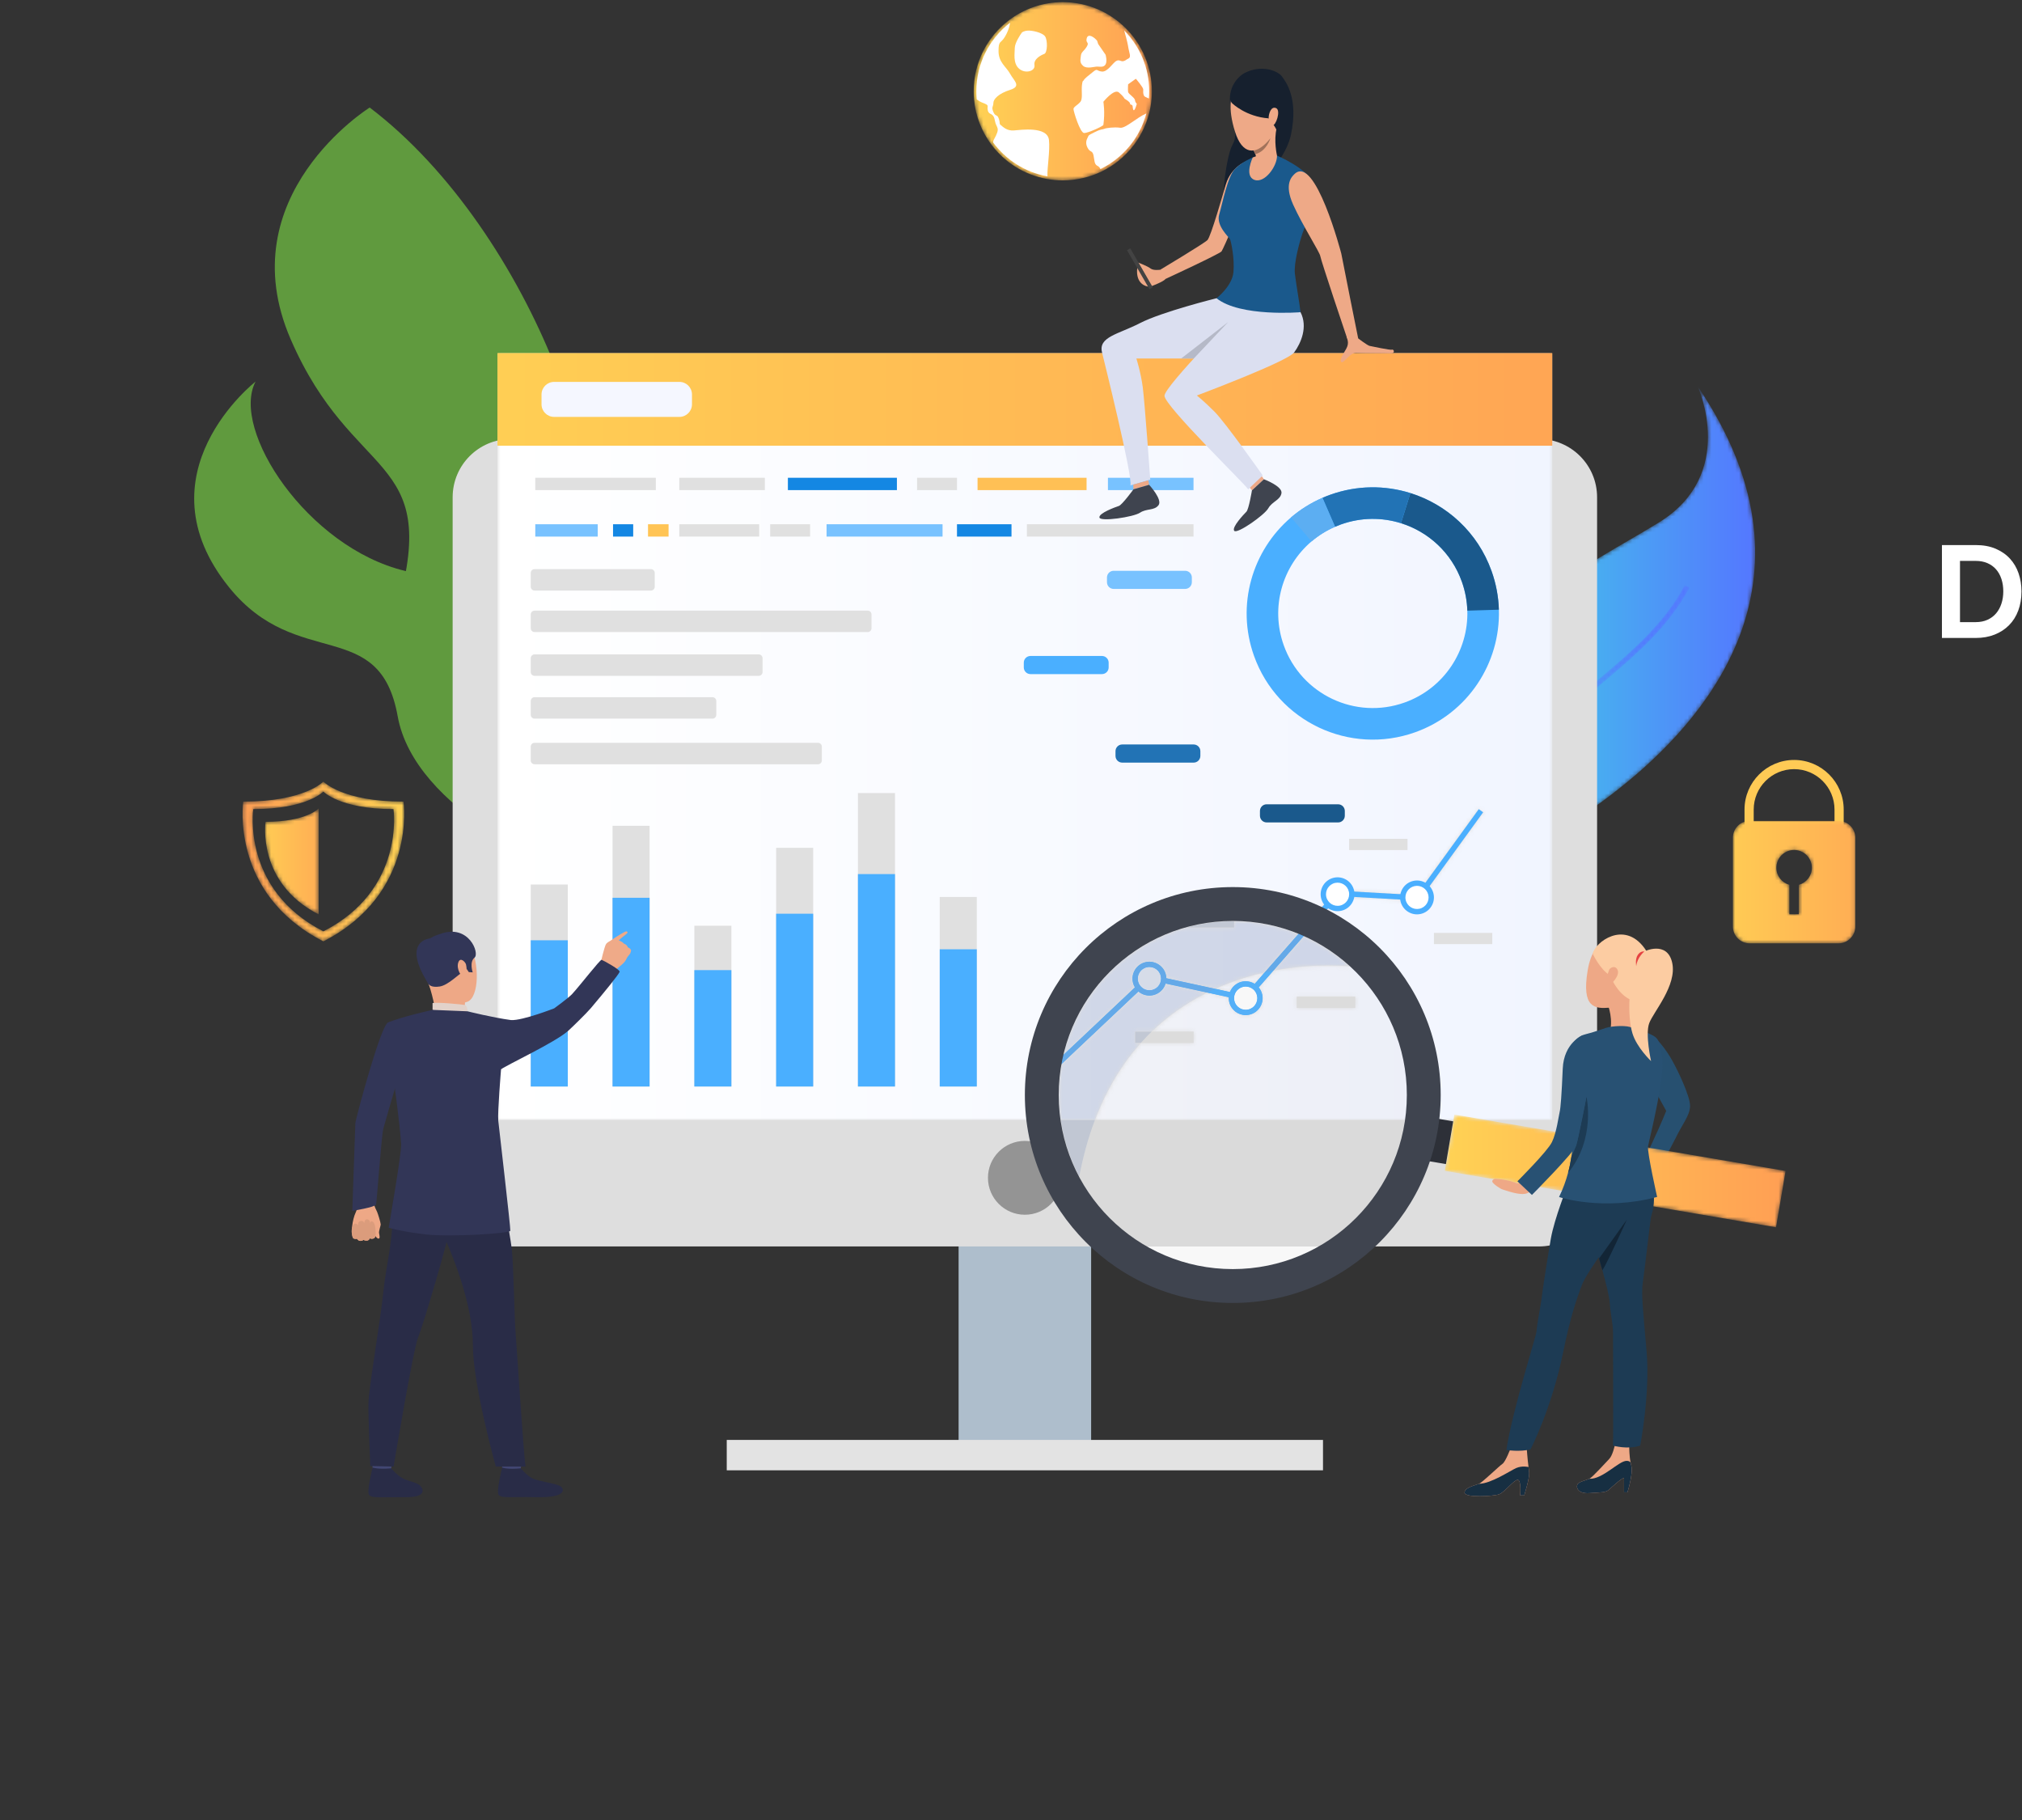 <svg width="511" height="460" viewBox="0 0 511 460" fill="none" xmlns="http://www.w3.org/2000/svg">
<rect x="0" y="0" width="511" height="460" fill="#333333" stroke="none"/>
<path fill-rule="evenodd" clip-rule="evenodd" d="M506.272 149.436C506.272 148.312 506.118 147.276 505.809 146.329C505.5 145.381 505.049 144.565 504.454 143.882C503.859 143.199 503.125 142.67 502.255 142.295C501.384 141.92 500.398 141.733 499.296 141.733H495.329V157.206H499.296C500.42 157.206 501.417 157.007 502.288 156.611C503.159 156.214 503.886 155.668 504.47 154.974C505.054 154.28 505.5 153.459 505.809 152.511C506.118 151.563 506.272 150.539 506.272 149.436ZM490.766 161.207V137.733H499.296C501.213 137.733 502.894 138.042 504.338 138.659C505.782 139.276 506.988 140.113 507.958 141.171C508.928 142.229 509.655 143.469 510.14 144.89C510.625 146.312 510.868 147.828 510.868 149.436C510.868 151.221 510.597 152.836 510.057 154.28C509.517 155.723 508.741 156.958 507.727 157.983C506.712 159.007 505.495 159.801 504.074 160.363C502.652 160.925 501.059 161.207 499.296 161.207H490.766Z" fill="white"/>
<mask id="mask0" mask-type="alpha" maskUnits="userSpaceOnUse" x="373" y="97" width="71" height="116">
<path fill-rule="evenodd" clip-rule="evenodd" d="M411.51 197.377C399.124 207.602 386.742 214.792 379.518 211.618C379.091 211.43 378.687 211.209 378.305 210.955C374.097 208.149 372.103 200.957 373.668 187.5C377.834 151.685 399.514 144.261 419.339 131.959C438.919 119.823 429.307 98.213 429.057 97.665C461.385 145.37 432.504 180.036 411.51 197.377Z" fill="white"/>
</mask>
<g mask="url(#mask0)">
<path fill-rule="evenodd" clip-rule="evenodd" d="M411.51 197.377C399.124 207.602 386.742 214.792 379.518 211.618C379.091 211.43 378.687 211.209 378.305 210.955C374.097 208.149 372.103 200.957 373.668 187.5C377.834 151.685 399.514 144.261 419.339 131.959C438.919 119.823 429.307 98.213 429.057 97.665C461.385 145.37 432.504 180.036 411.51 197.377Z" fill="url(#paint0_linear)"/>
</g>
<mask id="mask1" mask-type="alpha" maskUnits="userSpaceOnUse" x="378" y="147" width="49" height="65">
<path fill-rule="evenodd" clip-rule="evenodd" d="M379.518 211.618C379.091 211.43 378.687 211.209 378.305 210.955C380.349 203.891 385.018 190.165 392.281 182.344C395.71 178.655 399.761 175.243 404.044 171.625C412.151 164.797 420.529 157.726 425.778 147.886L426.959 148.512C421.584 158.58 413.106 165.728 404.902 172.644C400.646 176.231 396.628 179.617 393.26 183.25C386.174 190.877 381.507 204.733 379.518 211.618Z" fill="white"/>
</mask>
<g mask="url(#mask1)">
<path fill-rule="evenodd" clip-rule="evenodd" d="M379.518 211.618C379.091 211.43 378.687 211.209 378.305 210.955C380.349 203.891 385.018 190.165 392.281 182.344C395.71 178.655 399.761 175.243 404.044 171.625C412.151 164.797 420.529 157.726 425.778 147.886L426.959 148.512C421.584 158.58 413.106 165.728 404.902 172.644C400.646 176.231 396.628 179.617 393.26 183.25C386.174 190.877 381.507 204.733 379.518 211.618Z" fill="url(#paint1_linear)"/>
</g>
<path fill-rule="evenodd" clip-rule="evenodd" d="M145.192 147.321C132.191 164.23 145.011 215.928 146.98 223.487C147.144 224.091 147.23 224.416 147.23 224.416C147.23 224.416 146.236 223.841 144.523 222.765C133.276 215.639 91.22 186.414 100.574 152.942C111.357 114.393 89.158 121.971 73.448 85.7C57.729 49.429 93.429 27.174 93.429 27.174C134.932 58.687 159.232 129.063 145.192 147.321Z" fill="#609A3E"/>
<path fill-rule="evenodd" clip-rule="evenodd" d="M148.163 189.64C143.482 208.051 153.409 219.195 156.631 222.23C157.221 222.791 157.592 223.073 157.592 223.073C156.787 223.107 155.812 223.045 154.691 222.887C140.736 220.933 104.732 204.516 100.502 180.991C95.937 155.59 75.153 169.667 57.975 148.511C34.635 119.77 64.587 96.423 64.587 96.423C58.181 108.561 77.701 138.325 102.34 144.259C126.986 150.199 153.705 167.817 148.163 189.64Z" fill="#609A3E"/>
<path fill-rule="evenodd" clip-rule="evenodd" d="M242.258 367.696H275.752V265.963H242.258V367.696Z" fill="#AEBECC"/>
<path fill-rule="evenodd" clip-rule="evenodd" d="M129.104 314.969H388.905C397.03 314.969 403.616 308.382 403.616 300.258V125.648C403.616 117.524 397.03 110.938 388.905 110.938H129.104C120.98 110.938 114.394 117.524 114.394 125.648V300.258C114.394 308.382 120.98 314.969 129.104 314.969Z" fill="#DEDEDE"/>
<mask id="mask2" mask-type="alpha" maskUnits="userSpaceOnUse" x="125" y="89" width="268" height="194">
<path fill-rule="evenodd" clip-rule="evenodd" d="M392.289 282.996H357.614C357.892 280.938 358.037 278.835 358.037 276.701C358.037 258.05 347.055 241.966 331.204 234.561L338.331 226.434L358.63 227.58L374.811 205.26L373.717 204.467L357.969 226.189L337.749 225.048L329.914 233.983C324.281 231.558 318.073 230.215 311.551 230.215C307.737 230.215 304.029 230.675 300.482 231.541H297.133V232.495C278.517 238.562 265.065 256.06 265.065 276.701C265.065 278.835 265.21 280.938 265.488 282.996H125.721V89.222H392.289V282.996Z" fill="white"/>
</mask>
<g mask="url(#mask2)">
<path fill-rule="evenodd" clip-rule="evenodd" d="M392.289 282.996H357.614C357.892 280.938 358.037 278.835 358.037 276.701C358.037 258.05 347.055 241.966 331.204 234.561L338.331 226.434L358.63 227.58L374.811 205.26L373.717 204.467L357.969 226.189L337.749 225.048L329.914 233.983C324.281 231.558 318.073 230.215 311.551 230.215C307.737 230.215 304.029 230.675 300.482 231.541H297.133V232.495C278.517 238.562 265.065 256.06 265.065 276.701C265.065 278.835 265.21 280.938 265.488 282.996H125.721V89.222H392.289V282.996Z" fill="url(#paint2_linear)"/>
</g>
<path fill-rule="evenodd" clip-rule="evenodd" d="M125.721 112.626H392.289V89.222H125.721V112.626Z" fill="url(#paint3_linear)"/>
<path fill-rule="evenodd" clip-rule="evenodd" d="M249.676 297.625C249.676 302.778 253.853 306.956 259.005 306.956C264.157 306.956 268.334 302.778 268.334 297.625C268.334 292.473 264.157 288.296 259.005 288.296C253.853 288.296 249.676 292.473 249.676 297.625Z" fill="#949494"/>
<path fill-rule="evenodd" clip-rule="evenodd" d="M183.663 371.536H334.347V363.856H183.663V371.536Z" fill="#E3E3E3"/>
<path fill-rule="evenodd" clip-rule="evenodd" d="M171.696 105.346H140.034C138.278 105.346 136.855 103.922 136.855 102.167V99.681C136.855 97.925 138.278 96.502 140.034 96.502H171.696C173.452 96.502 174.875 97.925 174.875 99.681V102.167C174.875 103.922 173.452 105.346 171.696 105.346Z" fill="#F5F7FF"/>
<mask id="mask3" mask-type="alpha" maskUnits="userSpaceOnUse" x="61" y="197" width="42" height="41">
<path fill-rule="evenodd" clip-rule="evenodd" d="M81.724 235.345C60.996 224.761 64.009 204.454 64.009 204.454C77.624 204.454 81.724 200.016 81.724 200.016C81.724 200.016 85.824 204.454 99.439 204.454C99.439 204.454 102.453 224.761 81.724 235.345ZM101.974 202.561C86.411 202.561 81.724 197.488 81.724 197.488C81.724 197.488 77.038 202.561 61.474 202.561C61.474 202.561 58.029 225.775 81.724 237.873C105.419 225.775 101.974 202.561 101.974 202.561Z" fill="white"/>
</mask>
<g mask="url(#mask3)">
<path fill-rule="evenodd" clip-rule="evenodd" d="M81.724 235.345C60.996 224.761 64.009 204.454 64.009 204.454C77.624 204.454 81.724 200.016 81.724 200.016C81.724 200.016 85.824 204.454 99.439 204.454C99.439 204.454 102.453 224.761 81.724 235.345ZM101.974 202.561C86.411 202.561 81.724 197.488 81.724 197.488C81.724 197.488 77.038 202.561 61.474 202.561C61.474 202.561 58.029 225.775 81.724 237.873C105.419 225.775 101.974 202.561 101.974 202.561Z" fill="url(#paint4_linear)"/>
</g>
<mask id="mask4" mask-type="alpha" maskUnits="userSpaceOnUse" x="66" y="204" width="15" height="28">
<path fill-rule="evenodd" clip-rule="evenodd" d="M80.519 204.307V231.053C64.826 223.041 67.108 207.667 67.108 207.667C77.415 207.667 80.519 204.307 80.519 204.307Z" fill="white"/>
</mask>
<g mask="url(#mask4)">
<path fill-rule="evenodd" clip-rule="evenodd" d="M80.519 204.307V231.053C64.826 223.041 67.108 207.667 67.108 207.667C77.415 207.667 80.519 204.307 80.519 204.307Z" fill="url(#paint5_linear)"/>
</g>
<path fill-rule="evenodd" clip-rule="evenodd" d="M443.196 207.575H463.618V204.565C463.618 198.934 459.037 194.354 453.407 194.354C447.776 194.354 443.196 198.934 443.196 204.565V207.575ZM465.938 209.895H440.875V204.565C440.875 197.655 446.497 192.033 453.407 192.033C460.317 192.033 465.938 197.655 465.938 204.565V209.895Z" fill="#FFCA55"/>
<mask id="mask5" mask-type="alpha" maskUnits="userSpaceOnUse" x="437" y="207" width="32" height="32">
<path fill-rule="evenodd" clip-rule="evenodd" d="M454.606 223.589V231.028H452.208V223.589C450.313 223.064 448.919 221.332 448.919 219.27C448.919 216.792 450.928 214.783 453.407 214.783C455.884 214.783 457.893 216.792 457.893 219.27C457.893 221.332 456.5 223.064 454.606 223.589ZM464.616 207.434H442.197C439.843 207.434 437.935 209.342 437.935 211.696V234.116C437.935 236.469 439.843 238.377 442.197 238.377H464.616C466.969 238.377 468.877 236.469 468.877 234.116V211.696C468.877 209.342 466.969 207.434 464.616 207.434Z" fill="white"/>
</mask>
<g mask="url(#mask5)">
<path fill-rule="evenodd" clip-rule="evenodd" d="M454.606 223.589V231.028H452.208V223.589C450.313 223.064 448.919 221.332 448.919 219.27C448.919 216.792 450.928 214.783 453.407 214.783C455.884 214.783 457.893 216.792 457.893 219.27C457.893 221.332 456.5 223.064 454.606 223.589ZM464.616 207.434H442.197C439.843 207.434 437.935 209.342 437.935 211.696V234.116C437.935 236.469 439.843 238.377 442.197 238.377H464.616C466.969 238.377 468.877 236.469 468.877 234.116V211.696C468.877 209.342 466.969 207.434 464.616 207.434Z" fill="url(#paint6_linear)"/>
</g>
<mask id="mask6" mask-type="alpha" maskUnits="userSpaceOnUse" x="246" y="0" width="46" height="46">
<path fill-rule="evenodd" clip-rule="evenodd" d="M291.103 23.061C291.103 23.698 291.076 24.327 291.024 24.951C290.915 26.284 290.687 27.585 290.353 28.842C288.664 35.23 284.235 40.503 278.403 43.334C275.435 44.774 272.103 45.582 268.583 45.582C267.219 45.582 265.884 45.46 264.589 45.227C258.813 44.195 253.801 40.96 250.454 36.423C248.088 33.222 246.553 29.371 246.163 25.187C246.095 24.487 246.063 23.779 246.063 23.061C246.063 15.784 249.514 9.315 254.867 5.201C258.665 2.276 263.421 0.542 268.583 0.542C274.838 0.542 280.498 3.092 284.58 7.211V7.212C288.613 11.281 291.103 16.88 291.103 23.061Z" fill="white"/>
</mask>
<g mask="url(#mask6)">
<path fill-rule="evenodd" clip-rule="evenodd" d="M291.103 23.061C291.103 23.698 291.076 24.327 291.024 24.951C290.915 26.284 290.687 27.585 290.353 28.842C288.664 35.23 284.235 40.503 278.403 43.334C275.435 44.774 272.103 45.582 268.583 45.582C267.219 45.582 265.884 45.46 264.589 45.227C258.813 44.195 253.801 40.96 250.454 36.423C248.088 33.222 246.553 29.371 246.163 25.187C246.095 24.487 246.063 23.779 246.063 23.061C246.063 15.784 249.514 9.315 254.867 5.201C258.665 2.276 263.421 0.542 268.583 0.542C274.838 0.542 280.498 3.092 284.58 7.211V7.212C288.613 11.281 291.103 16.88 291.103 23.061Z" fill="url(#paint7_linear)"/>
</g>
<path fill-rule="evenodd" clip-rule="evenodd" d="M264.709 44.561C259.106 43.559 254.246 40.422 251 36.021C250.977 35.779 251.02 35.551 251.137 35.342C253.003 32.031 251.791 32.59 251.417 30.444C251.044 28.298 249.971 29.232 249.645 27.925C249.318 26.62 250.344 26.722 248.105 25.876C247.768 25.749 247.329 25.487 246.836 25.123C246.771 24.444 246.74 23.757 246.74 23.061C246.74 16.003 250.087 9.728 255.279 5.737C255.279 5.737 255.149 7.238 254.029 9.185C252.91 11.133 252.35 10.04 252.35 12.918C252.35 15.797 254.291 16.844 255.279 18.653C256.268 20.462 258.208 21.782 255.279 22.708C252.35 23.634 251.044 25.054 251.044 26.022C251.044 26.993 250.484 26.993 251.044 28.298C251.604 29.605 251.977 28.733 252.412 29.978C252.848 31.222 252.412 31.222 252.971 31.657C253.531 32.092 254.464 33.088 256.207 32.963C257.947 32.838 264.726 31.818 265.099 35.408C265.383 38.133 264.625 42.34 264.709 44.561Z" fill="white"/>
<path fill-rule="evenodd" clip-rule="evenodd" d="M258.258 8.215C257.885 8.707 256.455 10.839 256.455 12.137C256.455 13.434 255.958 15.94 257.512 17.331C259.067 18.721 261.679 18.029 261.43 16.447C261.182 14.865 263.11 13.932 263.918 13.621C264.727 13.31 264.789 10.161 264.105 9.185C263.42 8.211 260.747 7.639 259.689 7.739C258.632 7.837 258.258 8.215 258.258 8.215Z" fill="white"/>
<path fill-rule="evenodd" clip-rule="evenodd" d="M277.259 10.293C276.605 9.454 275.02 8.334 274.646 9.64C274.273 10.947 275.393 10.574 274.646 11.787C273.9 12.998 273.247 13.092 273.154 14.119C273.061 15.145 272.781 15.797 273.713 16.637C274.646 17.477 276.605 16.824 277.259 16.824C277.912 16.824 278.938 17.104 279.404 16.264C279.871 15.424 279.404 13.838 279.404 13.838L277.539 11.133L277.259 10.293Z" fill="white"/>
<path fill-rule="evenodd" clip-rule="evenodd" d="M289.698 28.668C288.06 34.865 283.765 39.979 278.107 42.725C277.966 42.399 277.744 42.106 277.414 41.951C276.48 41.514 276.637 40.551 276.357 39.275C276.078 38 275.58 38.498 275.02 37.627C274.46 36.756 274.335 35.855 274.771 34.984C275.207 34.115 274.833 34.301 276.637 33.398C278.44 32.497 278.596 32.777 279.063 32.558C279.529 32.342 281.55 32.062 283.089 32.279C284.459 32.472 287.222 29.733 289.698 28.668Z" fill="white"/>
<path fill-rule="evenodd" clip-rule="evenodd" d="M290.426 23.061C290.426 23.679 290.399 24.289 290.349 24.893C289.679 24.628 289.185 24.378 289.106 24.194C288.827 23.54 288.92 23.167 288.92 22.608C288.92 22.048 287.054 19.903 287.054 19.903L285.095 21.302C285.095 21.302 285.002 22.669 285.095 23.229C285.188 23.789 286.743 24.626 286.836 25.313C286.929 26 287.302 26.214 287.302 26.214C287.302 26.214 286.461 29.375 286.247 26.931C286.184 26.223 285.593 26.651 285.593 26.185C285.593 25.718 284.194 24.94 284.194 24.94C284.194 24.94 283.976 24.38 282.763 23.354C281.55 22.329 278.845 25.72 278.845 25.72C278.845 25.72 279.3 28.275 278.845 31.564C278.804 31.856 275.039 33.616 273.994 33.616C272.949 33.616 271.288 28.112 271.288 27.552C271.288 26.993 272.408 26.526 273.042 25.72C273.674 24.914 273.247 23.075 273.434 21.489C273.621 19.903 273.9 20.555 273.9 20.276C273.9 19.996 275.207 18.969 276.326 18.086C277.447 17.203 277.072 17.944 278.471 18.08C279.871 18.214 281.177 15.984 282.017 15.453C282.856 14.92 283.229 15.611 283.882 15.453C284.535 15.293 284.442 15.145 285.188 14.787C285.935 14.426 285.375 13.373 285.188 12.246C285.002 11.119 284.909 10.574 284.099 7.689C288.011 11.635 290.426 17.067 290.426 23.061Z" fill="white"/>
<path fill-rule="evenodd" clip-rule="evenodd" d="M134.129 274.553H143.493V223.512H134.129V274.553Z" fill="#E0E0E0"/>
<path fill-rule="evenodd" clip-rule="evenodd" d="M154.801 274.553H164.165V208.675H154.801V274.553Z" fill="#E0E0E0"/>
<path fill-rule="evenodd" clip-rule="evenodd" d="M175.473 274.553H184.837V233.927H175.473V274.553Z" fill="#E0E0E0"/>
<path fill-rule="evenodd" clip-rule="evenodd" d="M196.146 274.553H205.509V214.239H196.146V274.553Z" fill="#E0E0E0"/>
<path fill-rule="evenodd" clip-rule="evenodd" d="M216.818 274.553H226.182V200.4H216.818V274.553Z" fill="#E0E0E0"/>
<path fill-rule="evenodd" clip-rule="evenodd" d="M237.49 274.553H246.854V226.651H237.49V274.553Z" fill="#E0E0E0"/>
<path fill-rule="evenodd" clip-rule="evenodd" d="M134.129 274.553H143.493V237.604H134.129V274.553Z" fill="#4AAFFF"/>
<path fill-rule="evenodd" clip-rule="evenodd" d="M154.801 274.553H164.165V226.863H154.801V274.553Z" fill="#4AAFFF"/>
<path fill-rule="evenodd" clip-rule="evenodd" d="M175.473 274.553H184.837V245.143H175.473V274.553Z" fill="#4AAFFF"/>
<path fill-rule="evenodd" clip-rule="evenodd" d="M196.146 274.553H205.509V230.891H196.146V274.553Z" fill="#4AAFFF"/>
<path fill-rule="evenodd" clip-rule="evenodd" d="M216.818 274.553H226.182V220.874H216.818V274.553Z" fill="#4AAFFF"/>
<path fill-rule="evenodd" clip-rule="evenodd" d="M237.49 274.553H246.854V239.876H237.49V274.553Z" fill="#4AAFFF"/>
<path fill-rule="evenodd" clip-rule="evenodd" d="M93.953 302.722C93.953 302.722 94.496 303.612 94.563 304.337C94.617 304.912 95.1 305.77 95.309 306.244C95.519 306.718 96.191 308.864 96.215 309.422C96.226 309.651 95.716 311.09 95.788 311.55C95.86 312.01 96.123 312.922 95.71 312.983C95.297 313.043 94.828 312.296 94.828 312.296C94.828 312.296 94.868 312.72 94.518 312.881C93.837 313.197 93.477 312.919 93.477 312.919C93.477 312.919 93.227 313.385 92.912 313.448C92.217 313.586 91.877 313.308 91.877 313.308C91.877 313.308 91.572 313.57 91.092 313.561C90.478 313.548 90.22 313.018 90.22 313.018C90.22 313.018 89.443 313.176 89.218 312.813C88.992 312.451 89.031 312.064 88.938 311.735C88.844 311.407 88.915 308.439 89.923 306.303C90.931 304.167 89.666 302.083 89.666 302.083L93.953 302.722Z" fill="#EEA886"/>
<path fill-rule="evenodd" clip-rule="evenodd" d="M94.938 312.018C94.938 312.018 95.007 309.356 94.306 308.789C93.605 308.222 93.526 309.183 93.526 309.183C93.526 309.183 93.621 308.233 92.855 308.105C92.089 307.977 92.057 309.105 92.057 309.105C92.057 309.105 91.932 308.373 91.127 308.523C90.323 308.673 90.515 309.608 90.515 309.608C90.515 309.608 89.747 308.692 89.248 309.572C88.407 311.058 89.218 312.813 89.218 312.813C89.218 312.813 89.455 313.215 90.22 313.018C90.22 313.018 90.732 314.05 91.877 313.308C91.877 313.308 93.05 313.954 93.477 312.919C93.477 312.919 94.77 313.534 94.938 312.018Z" fill="#DB9C7C"/>
<path fill-rule="evenodd" clip-rule="evenodd" d="M102.984 264.371C102.984 264.371 98.427 279.561 96.887 285.165C96.404 286.921 95.235 303.704 95.029 304.379C94.822 305.055 89.042 305.98 89.042 305.98C89.042 305.98 89.742 284.986 89.807 283.841C89.873 282.696 96.186 259.251 98.022 258.416C99.397 257.789 100.124 258.307 101.857 259.594C104.29 261.4 102.984 264.371 102.984 264.371Z" fill="#323657"/>
<path fill-rule="evenodd" clip-rule="evenodd" d="M127.333 268.44L128.511 268.004C128.511 268.004 127.042 264.557 126.402 264.641C125.663 264.738 124.742 264.981 124.742 264.981L127.333 268.44Z" fill="#EAD8CF"/>
<path fill-rule="evenodd" clip-rule="evenodd" d="M127.603 269.035C127.452 268.922 125.1 264.409 125.1 264.409L120.073 265.092L122.789 270.438L127.603 269.035Z" fill="#DA9B5B"/>
<path fill-rule="evenodd" clip-rule="evenodd" d="M99.286 368.086C99.286 368.086 98.871 370.97 98.819 371.404C98.767 371.836 94.197 371.148 94.197 371.148L93.827 367.715C93.827 367.715 98.715 367.68 99.286 368.086Z" fill="#424773"/>
<path fill-rule="evenodd" clip-rule="evenodd" d="M98.868 371.037C98.868 371.037 100.315 372.775 101.716 373.532C103.116 374.29 105.317 374.589 106.145 375.374C106.743 375.939 108.322 378.375 102.506 378.327C96.69 378.277 93.886 378.67 93.263 377.737C92.639 376.802 94.164 370.841 94.164 370.841C94.164 370.841 95.542 371.337 98.868 371.037Z" fill="#292C47"/>
<path fill-rule="evenodd" clip-rule="evenodd" d="M132.029 368.086C132.029 368.086 131.613 370.97 131.561 371.404C131.509 371.836 126.94 371.148 126.94 371.148L126.57 367.715C126.57 367.715 131.458 367.68 132.029 368.086Z" fill="#424773"/>
<path fill-rule="evenodd" clip-rule="evenodd" d="M131.61 371.037C131.61 371.037 133.058 372.775 134.458 373.532C135.858 374.29 141.012 374.912 141.84 375.696C142.438 376.261 143.432 378.54 135.248 378.327C129.434 378.175 126.628 378.67 126.005 377.737C125.382 376.802 126.907 370.841 126.907 370.841C126.907 370.841 128.205 371.371 131.61 371.037Z" fill="#292C47"/>
<path fill-rule="evenodd" clip-rule="evenodd" d="M103.07 293.989C103.07 293.989 98.777 300.811 99.097 306.977C99.418 313.144 97.54 319.876 96.895 326.318C96.176 333.5 93.233 350.5 93.126 354.342C93.02 358.184 93.583 370.451 93.583 370.451L99.474 370.585C99.474 370.585 104.421 340.863 105.703 337.83C106.984 334.797 113.338 313.176 113.552 310.75C113.765 308.324 103.07 293.989 103.07 293.989Z" fill="#292C47"/>
<path fill-rule="evenodd" clip-rule="evenodd" d="M125.673 294.913C125.673 294.913 128.91 311.815 129.336 315.588C129.764 319.363 130.048 333.854 130.262 336.212C130.476 338.571 132.257 367.01 132.825 370.585H125.294C125.294 370.585 119.513 349.86 119.513 340.054C119.513 330.249 115.046 318.736 112.164 312.266C109.281 305.796 102.682 305.643 100.91 293.639C100.91 293.639 123.274 291.106 125.673 294.913Z" fill="#292C47"/>
<path fill-rule="evenodd" clip-rule="evenodd" d="M110.235 236.633C110.235 236.633 115.999 234.481 118.656 238.868C121.313 243.255 121.057 252.038 118.152 253.118C115.248 254.198 110.883 253.633 109.396 250.888C107.909 248.143 106.566 244.174 106.63 241.522C106.695 238.87 108.722 237.399 110.235 236.633Z" fill="#EEA886"/>
<path fill-rule="evenodd" clip-rule="evenodd" d="M117.527 253.319C117.527 253.319 117.287 254.875 117.683 255.641C118.08 256.408 110.217 256.428 110.217 256.428C110.217 256.428 109.578 252.258 108.368 248.736C107.158 245.213 117.527 253.319 117.527 253.319Z" fill="#EEA886"/>
<path fill-rule="evenodd" clip-rule="evenodd" d="M108.368 248.736C108.368 248.736 108.911 249.631 111.126 249.284C113.341 248.937 116.044 245.989 116.969 245.666C117.894 245.342 117.903 244.798 117.903 244.798L118.482 245.645L119.464 245.707C119.464 245.707 118.568 243.071 119.92 241.995C121.271 240.92 118.517 233.461 111.413 235.945C111.413 235.945 105.956 237.449 106.154 240.552C106.353 243.656 107.147 247.191 108.368 248.736Z" fill="#323657"/>
<path fill-rule="evenodd" clip-rule="evenodd" d="M118.15 255.549C118.15 255.549 118.125 254.084 117.461 253.944C116.797 253.804 110.134 253.164 109.319 253.484V255.19C109.319 255.19 110.889 256.156 118.15 255.549Z" fill="#E2D2CA"/>
<path fill-rule="evenodd" clip-rule="evenodd" d="M117.756 243.67C117.631 243.15 116.308 241.663 115.801 243.254C115.294 244.847 116.567 246.99 117.277 246.806C117.986 246.624 118.071 244.99 117.756 243.67Z" fill="#EEA886"/>
<path fill-rule="evenodd" clip-rule="evenodd" d="M144.596 272.853L144.585 272.852L144.596 272.853Z" fill="#323657"/>
<path fill-rule="evenodd" clip-rule="evenodd" d="M108.594 237.151C108.594 237.151 101.246 237.726 108.368 248.736L108.594 237.151Z" fill="#323657"/>
<path fill-rule="evenodd" clip-rule="evenodd" d="M158.671 239.387C158.437 238.651 157.646 238.436 157.646 238.436C157.316 237.938 156.468 237.678 156.468 237.678L156.418 237.578C156.939 237.018 158.455 235.971 158.542 235.773C158.649 235.532 158.623 235.505 158.329 235.345C158.083 235.211 155.612 236.82 154.787 237.365C154.584 237.493 154.42 237.612 154.387 237.639C154.159 237.832 153.697 237.972 153.308 238.381L153.184 238.524C152.775 239.047 151.811 243.237 151.811 243.237L153.532 244.008L155.19 245.416C155.19 245.416 157.126 243.813 157.623 243.309C158.12 242.805 158.347 242.218 158.484 241.97C158.517 241.911 158.577 241.825 158.648 241.728C158.873 241.424 159.214 241.016 159.214 241.016C159.383 240.78 159.483 240.19 159.483 240.19C159.449 239.696 158.671 239.387 158.671 239.387Z" fill="#EFAA88"/>
<path fill-rule="evenodd" clip-rule="evenodd" d="M129.172 257.767C124.603 257.165 118.15 255.549 118.15 255.549L109.319 255.189C109.319 255.189 101.214 256.973 98.022 258.416C97.719 258.551 97.718 265.646 96.887 267.506L99.533 273.089C99.533 273.089 101.062 284.149 101.379 289.067C101.525 291.325 98.226 310.241 98.226 310.241C98.226 310.241 101.761 311.281 107.788 311.946C113.815 312.61 128.875 311.706 128.969 310.994C129.064 310.282 126.053 284.486 125.919 283.15C125.715 281.1 126.626 270.205 126.626 270.205C128.018 269.125 140.236 263.454 143.57 260.499C144.461 259.708 148.227 256.041 149.297 254.775C153.087 250.293 156.194 246.449 156.572 245.62C157.002 245.148 152.454 242.676 152.042 242.539C151.681 242.418 146.557 249.057 144.585 251.193C143.706 252.145 140.051 254.804 140.051 254.804C140.051 254.804 132.03 257.931 129.172 257.767Z" fill="#323657"/>
<path fill-rule="evenodd" clip-rule="evenodd" d="M206.73 187.703H135.096C134.562 187.703 134.129 188.136 134.129 188.67V192.158C134.129 192.692 134.562 193.125 135.096 193.125H206.73C207.264 193.125 207.697 192.692 207.697 192.158V188.67C207.697 188.136 207.264 187.703 206.73 187.703Z" fill="#E0E0E0"/>
<path fill-rule="evenodd" clip-rule="evenodd" d="M180.051 176.174H135.096C134.562 176.174 134.129 176.607 134.129 177.141V180.628C134.129 181.163 134.562 181.595 135.096 181.595H180.051C180.585 181.595 181.018 181.163 181.018 180.628V177.141C181.018 176.607 180.585 176.174 180.051 176.174Z" fill="#E0E0E0"/>
<path fill-rule="evenodd" clip-rule="evenodd" d="M191.75 165.359H135.096C134.562 165.359 134.129 165.792 134.129 166.326V169.813C134.129 170.347 134.562 170.78 135.096 170.78H191.75C192.284 170.78 192.716 170.347 192.716 169.813V166.326C192.716 165.792 192.284 165.359 191.75 165.359Z" fill="#E0E0E0"/>
<path fill-rule="evenodd" clip-rule="evenodd" d="M219.285 154.3H135.096C134.562 154.3 134.129 154.733 134.129 155.267V158.754C134.129 159.289 134.562 159.721 135.096 159.721H219.285C219.818 159.721 220.251 159.289 220.251 158.754V155.267C220.251 154.733 219.818 154.3 219.285 154.3Z" fill="#E0E0E0"/>
<path fill-rule="evenodd" clip-rule="evenodd" d="M164.5 143.814H135.096C134.562 143.814 134.129 144.247 134.129 144.781V148.268C134.129 148.802 134.562 149.235 135.096 149.235H164.5C165.034 149.235 165.467 148.802 165.467 148.268V144.781C165.467 144.247 165.034 143.814 164.5 143.814Z" fill="#E0E0E0"/>
<path fill-rule="evenodd" clip-rule="evenodd" d="M324.433 163.067C320.99 153.441 324.097 143.066 331.448 136.813C333.2 135.323 335.193 134.065 337.397 133.11C337.883 132.899 338.38 132.702 338.887 132.52C343.973 130.701 349.269 130.711 354.054 132.209C360.962 134.372 366.808 139.633 369.432 146.973C370.299 149.396 370.75 151.866 370.824 154.305C371.128 164.38 364.984 173.942 354.98 177.52C342.553 181.963 328.877 175.493 324.433 163.067ZM357.665 185.03C371.007 180.258 379.202 167.506 378.798 154.067C378.701 150.813 378.099 147.52 376.943 144.288C373.441 134.499 365.644 127.479 356.432 124.595C350.048 122.596 342.985 122.584 336.2 125.01C335.525 125.251 334.861 125.514 334.213 125.795C331.274 127.072 328.616 128.747 326.279 130.736C316.474 139.076 312.331 152.915 316.921 165.753C322.85 182.327 341.091 190.957 357.665 185.03Z" fill="#4AAFFF"/>
<path fill-rule="evenodd" clip-rule="evenodd" d="M354.054 132.209L356.432 124.595C365.644 127.479 373.441 134.499 376.943 144.288C378.099 147.52 378.701 150.813 378.798 154.067L370.824 154.305C370.75 151.866 370.299 149.396 369.432 146.973C366.808 139.633 360.962 134.372 354.054 132.209Z" fill="#1A598C"/>
<path fill-rule="evenodd" clip-rule="evenodd" d="M337.397 133.11L334.213 125.795C334.861 125.514 335.525 125.251 336.2 125.01C342.985 122.584 350.048 122.596 356.432 124.595L354.054 132.209C349.269 130.711 343.973 130.701 338.887 132.52C338.38 132.702 337.883 132.899 337.397 133.11Z" fill="#2273B5"/>
<path fill-rule="evenodd" clip-rule="evenodd" d="M326.279 130.736C328.616 128.747 331.274 127.072 334.213 125.795L337.397 133.11C335.193 134.065 333.2 135.323 331.448 136.813L326.279 130.736Z" fill="#5CAEF2"/>
<path fill-rule="evenodd" clip-rule="evenodd" d="M299.51 148.817H281.447C280.512 148.817 279.755 148.059 279.755 147.125V145.924C279.755 144.99 280.512 144.233 281.447 144.233H299.51C300.444 144.233 301.202 144.99 301.202 145.924V147.125C301.202 148.059 300.444 148.817 299.51 148.817Z" fill="#78C2FF"/>
<path fill-rule="evenodd" clip-rule="evenodd" d="M278.487 170.342H260.424C259.49 170.342 258.732 169.584 258.732 168.651V167.45C258.732 166.516 259.49 165.758 260.424 165.758H278.487C279.421 165.758 280.179 166.516 280.179 167.45V168.651C280.179 169.584 279.421 170.342 278.487 170.342Z" fill="#4AAFFF"/>
<path fill-rule="evenodd" clip-rule="evenodd" d="M301.664 192.706H283.6C282.666 192.706 281.909 191.948 281.909 191.014V189.813C281.909 188.879 282.666 188.122 283.6 188.122H301.664C302.597 188.122 303.355 188.879 303.355 189.813V191.014C303.355 191.948 302.597 192.706 301.664 192.706Z" fill="#2273B5"/>
<path fill-rule="evenodd" clip-rule="evenodd" d="M338.169 207.821H320.106C319.171 207.821 318.414 207.063 318.414 206.129V204.928C318.414 203.995 319.171 203.237 320.106 203.237H338.169C339.103 203.237 339.861 203.995 339.861 204.928V206.129C339.861 207.063 339.103 207.821 338.169 207.821Z" fill="#1A598C"/>
<path fill-rule="evenodd" clip-rule="evenodd" d="M267.238 269.838L266.311 268.856L290.293 246.228L314.565 251.487L337.749 225.048L357.969 226.189L373.717 204.467L374.811 205.26L358.63 227.58L338.331 226.434L315.056 252.976L290.703 247.699L267.238 269.838Z" fill="#4AAFFF"/>
<path fill-rule="evenodd" clip-rule="evenodd" d="M318.332 251.469C318.753 253.414 317.518 255.332 315.573 255.753C313.628 256.174 311.71 254.939 311.289 252.995C310.868 251.049 312.103 249.131 314.048 248.71C315.993 248.29 317.911 249.524 318.332 251.469Z" fill="white"/>
<path fill-rule="evenodd" clip-rule="evenodd" d="M314.191 249.371C312.613 249.712 311.608 251.274 311.95 252.851C312.291 254.428 313.852 255.434 315.43 255.092C317.008 254.751 318.013 253.19 317.671 251.612C317.33 250.035 315.769 249.029 314.191 249.371ZM315.716 256.414C313.41 256.913 311.128 255.443 310.629 253.137C310.129 250.832 311.599 248.549 313.905 248.05C316.211 247.55 318.493 249.02 318.992 251.327C319.492 253.632 318.022 255.914 315.716 256.414Z" fill="#4AAFFF"/>
<path fill-rule="evenodd" clip-rule="evenodd" d="M341.554 225.207C341.975 227.151 340.74 229.069 338.795 229.491C336.851 229.912 334.933 228.676 334.511 226.731C334.09 224.787 335.326 222.869 337.27 222.448C339.215 222.027 341.133 223.262 341.554 225.207Z" fill="white"/>
<path fill-rule="evenodd" clip-rule="evenodd" d="M337.413 223.108C335.835 223.45 334.83 225.011 335.171 226.588C335.513 228.167 337.075 229.171 338.652 228.831C340.23 228.489 341.235 226.927 340.894 225.349C340.552 223.772 338.991 222.766 337.413 223.108ZM338.938 230.151C336.632 230.65 334.35 229.18 333.851 226.875C333.352 224.569 334.822 222.287 337.127 221.788C339.433 221.288 341.715 222.757 342.214 225.064C342.713 227.37 341.244 229.651 338.938 230.151Z" fill="#4AAFFF"/>
<path fill-rule="evenodd" clip-rule="evenodd" d="M361.626 226.01C362.047 227.955 360.812 229.873 358.867 230.294C356.922 230.715 355.004 229.48 354.583 227.536C354.162 225.59 355.397 223.672 357.342 223.251C359.287 222.831 361.205 224.065 361.626 226.01Z" fill="white"/>
<path fill-rule="evenodd" clip-rule="evenodd" d="M357.485 223.912C355.908 224.253 354.902 225.815 355.244 227.392C355.585 228.97 357.146 229.975 358.724 229.633C360.302 229.292 361.307 227.731 360.966 226.153C360.624 224.576 359.063 223.57 357.485 223.912ZM359.01 230.955C356.705 231.454 354.422 229.984 353.923 227.678C353.424 225.373 354.894 223.09 357.199 222.591C359.505 222.091 361.787 223.561 362.286 225.868C362.786 228.173 361.316 230.455 359.01 230.955Z" fill="#4AAFFF"/>
<path fill-rule="evenodd" clip-rule="evenodd" d="M294 246.534C294.421 248.479 293.186 250.397 291.241 250.818C289.296 251.239 287.378 250.003 286.957 248.059C286.536 246.114 287.771 244.196 289.716 243.775C291.661 243.354 293.579 244.589 294 246.534Z" fill="white"/>
<path fill-rule="evenodd" clip-rule="evenodd" d="M289.859 244.435C288.281 244.777 287.276 246.338 287.617 247.917C287.959 249.494 289.52 250.5 291.098 250.158C292.675 249.816 293.681 248.254 293.339 246.677C292.998 245.099 291.436 244.094 289.859 244.435ZM291.384 251.478C289.078 251.977 286.796 250.508 286.297 248.202C285.797 245.896 287.267 243.614 289.573 243.115C291.878 242.616 294.161 244.086 294.66 246.391C295.159 248.697 293.69 250.979 291.384 251.478Z" fill="#4AAFFF"/>
<path fill-rule="evenodd" clip-rule="evenodd" d="M286.874 263.53H301.624V260.69H286.874V263.53Z" fill="#E0E0E0"/>
<path fill-rule="evenodd" clip-rule="evenodd" d="M297.133 234.382H311.883V231.541H297.133V234.382Z" fill="#E0E0E0"/>
<path fill-rule="evenodd" clip-rule="evenodd" d="M327.73 254.694H342.48V251.854H327.73V254.694Z" fill="#E0E0E0"/>
<path fill-rule="evenodd" clip-rule="evenodd" d="M340.96 214.804H355.71V211.963H340.96V214.804Z" fill="#E0E0E0"/>
<path fill-rule="evenodd" clip-rule="evenodd" d="M362.384 238.573H377.133V235.733H362.384V238.573Z" fill="#E0E0E0"/>
<path fill-rule="evenodd" clip-rule="evenodd" d="M416.829 273.013C416.829 273.013 411.365 260.635 417.704 261.66C417.704 261.66 419.862 263.444 422.077 267.078C423.753 269.831 427.241 277.115 427.112 279.58C426.983 282.042 425.231 283.88 423.338 287.837C423.338 287.837 419.404 295.182 419.239 296.067L415.08 293.908C415.08 293.908 418.603 286.885 421.086 280.712L416.829 273.013Z" fill="#275070"/>
<mask id="mask7" mask-type="alpha" maskUnits="userSpaceOnUse" x="365" y="281" width="87" height="30">
<path fill-rule="evenodd" clip-rule="evenodd" d="M448.835 310.126L365.121 295.873L367.544 281.64L451.259 295.894L448.835 310.126Z" fill="white"/>
</mask>
<g mask="url(#mask7)">
<path fill-rule="evenodd" clip-rule="evenodd" d="M448.835 310.126L365.121 295.873L367.544 281.64L451.259 295.894L448.835 310.126Z" fill="url(#paint8_linear)"/>
</g>
<path fill-rule="evenodd" clip-rule="evenodd" d="M365.413 294.158L360.941 293.396L362.78 282.593L367.252 283.355L365.413 294.158Z" fill="#2D3038"/>
<path fill-rule="evenodd" clip-rule="evenodd" d="M385.203 377.877H384.171C384.171 377.877 384.515 373.984 383.561 373.946C382.607 373.908 380.24 377.114 378.827 377.611C377.415 378.107 370.163 378.526 370.125 377.19C370.086 375.855 372.911 375.32 373.789 374.939C374.667 374.557 378.942 370.396 379.706 369.9C380.469 369.403 381.771 365.954 381.771 365.954L385.82 365.774C385.82 365.774 386.049 368.999 386.294 370.706C386.386 371.337 386.452 371.913 386.461 372.305C386.5 373.755 385.203 377.877 385.203 377.877Z" fill="#EEA886"/>
<path fill-rule="evenodd" clip-rule="evenodd" d="M411.284 377.108H410.425V373.484C409.709 373.543 407.304 375.82 406.56 376.479C405.816 377.137 404.794 377.108 401.659 377.307C398.525 377.506 398.229 375.629 398.725 374.991C399.221 374.352 400.825 374.073 401.659 373.674C402.494 373.274 405.787 369.561 406.665 368.683C407.542 367.804 408.078 365.289 408.078 365.289L411.742 365.608C411.742 365.608 411.718 367.91 412.135 369.84V369.841L412.139 369.856C412.174 370.021 412.213 370.182 412.256 370.339C412.801 372.346 411.284 377.108 411.284 377.108Z" fill="#EEA886"/>
<path fill-rule="evenodd" clip-rule="evenodd" d="M397.734 294.964C397.734 294.964 396.35 298.239 396.227 299.066C396.105 299.893 392.863 307.73 391.925 313.013C391.364 316.176 389.814 326.078 389.689 327.336C389.474 329.491 388.459 334.247 388.303 336.447C388.216 337.676 382.157 356.559 380.691 366.418C380.691 366.418 384.175 366.934 386.792 366.242C386.792 366.242 392.112 356.053 395.065 341.601C396.844 332.897 398.417 328.256 399.795 324.671C401.173 321.086 408.978 310.933 409.793 309.792C410.607 308.652 415.711 302.348 410.878 295.52C406.045 288.691 397.734 294.964 397.734 294.964Z" fill="#1D3B54"/>
<path fill-rule="evenodd" clip-rule="evenodd" d="M415.183 323.971C414.741 326.911 415.206 330.773 416.129 341.523C417.053 352.272 414.512 365.289 414.512 365.289C411.322 366.38 407.647 365.289 407.647 365.289C407.732 364.533 407.647 339.087 407.647 336.82C407.647 334.552 406.996 331.979 406.829 329.376C406.714 327.602 405.889 324.333 404.96 320.995C404.682 319.995 404.395 318.989 404.115 318.015V318.014C403.958 317.468 403.804 316.932 403.654 316.413C402.347 311.878 400.588 294.368 400.588 294.368C400.588 294.368 410.334 286.517 415.08 293.908C419.825 301.296 417.388 306.671 417.221 307.595C417.053 308.52 415.625 321.032 415.183 323.971Z" fill="#1D3B54"/>
<path fill-rule="evenodd" clip-rule="evenodd" d="M411.142 308.178C411.066 308.346 406.21 319.125 404.96 320.995C404.682 319.995 404.395 318.989 404.115 318.015V318.014C404.115 318.014 410.979 308.416 411.142 308.178Z" fill="#122536"/>
<path fill-rule="evenodd" clip-rule="evenodd" d="M411.284 377.108H410.425V373.484C409.709 373.543 407.304 375.82 406.56 376.479C405.816 377.137 404.794 377.108 401.659 377.307C398.525 377.506 398.229 375.629 398.725 374.991C399.221 374.352 400.825 374.073 401.659 373.674C405.013 373.853 409.105 369.138 411.07 369.148C412.114 369.153 412.104 369.731 412.135 369.84V369.841L412.139 369.856C412.174 370.021 412.213 370.182 412.256 370.339C412.801 372.346 411.284 377.108 411.284 377.108Z" fill="#172F42"/>
<path fill-rule="evenodd" clip-rule="evenodd" d="M385.203 377.877H384.171C384.171 377.877 384.515 373.984 383.561 373.946C382.607 373.908 380.24 377.114 378.827 377.611C377.415 378.107 370.163 378.526 370.125 377.19C370.086 375.855 372.911 375.32 373.789 374.939C376.78 374.932 381.645 371.639 383.153 370.972C384.661 370.304 386.294 370.706 386.294 370.706C386.386 371.337 386.452 371.913 386.461 372.305C386.5 373.755 385.203 377.877 385.203 377.877Z" fill="#172F42"/>
<path fill-rule="evenodd" clip-rule="evenodd" d="M406.339 253.857C406.339 253.857 407.895 257.971 406.685 261.152C406.685 261.152 412.387 260.781 412.603 260.115C412.819 259.45 412.374 253.285 413.159 251.462C413.942 249.641 406.339 253.857 406.339 253.857Z" fill="#EEA886"/>
<path fill-rule="evenodd" clip-rule="evenodd" d="M405.789 259.76C405.789 259.76 402.419 260.959 400.896 261.292C399.374 261.625 396.188 263.133 396.447 268.814C396.706 274.495 397.656 279.421 398.002 281.863C398.348 284.303 398.131 290.517 397.57 293.536C397.57 293.536 405.648 295.577 415.152 293.536C415.152 293.536 413.467 288.387 413.51 287.055C413.553 285.724 419.126 274.761 419.385 273.031C419.644 271.299 420.768 263.666 418.219 261.979C415.67 260.292 413.596 260.514 412.517 259.76C411.437 259.005 407.365 259.218 405.789 259.76Z" fill="#285173"/>
<path fill-rule="evenodd" clip-rule="evenodd" d="M418.791 302.462C404.989 306.125 394.006 302.477 394.006 302.477C395.007 300.418 395.744 298.365 396.278 296.375L396.279 296.374C396.656 294.969 396.932 293.598 397.128 292.28C398.25 284.76 396.787 279.003 396.787 279.003C398.38 265.892 418.219 261.979 419.808 266.135C421.397 270.292 416.729 288.152 416.493 289.683C416.256 291.214 418.791 302.462 418.791 302.462Z" fill="#285173"/>
<path fill-rule="evenodd" clip-rule="evenodd" d="M411.31 237.349C409.017 236.563 402.821 235.726 401.233 245.237C399.646 254.749 403.104 254.912 406.655 254.641C410.207 254.371 415.763 247.951 416.188 246C416.614 244.047 417.85 239.593 411.31 237.349Z" fill="#EEA886"/>
<path fill-rule="evenodd" clip-rule="evenodd" d="M402.51 241.002C402.51 241.002 404.403 245.051 406.886 246.462C406.886 246.462 408.441 250.765 411.81 252.505C411.81 252.505 420.748 246.584 415.561 239.548C410.375 232.512 403.096 238.116 402.51 241.002Z" fill="#FCCCA2"/>
<path fill-rule="evenodd" clip-rule="evenodd" d="M406.667 245.059C406.868 244.564 408.207 243.759 408.808 245.117C409.409 246.474 407.251 248.866 406.66 248.737C406.069 248.608 405.903 246.937 406.667 245.059Z" fill="#EEA886"/>
<path fill-rule="evenodd" clip-rule="evenodd" d="M415.258 240.635C415.454 240.331 421.373 237.591 422.604 243.316C423.834 249.042 417.836 255.699 416.786 258.562C415.735 261.424 417.26 268.134 417.26 268.134C417.26 268.134 413.652 264.722 412.56 261.152C411.361 257.23 410.958 247.342 415.258 240.635Z" fill="#FCCCA2"/>
<path fill-rule="evenodd" clip-rule="evenodd" d="M415.557 240.44C415.557 240.44 413.746 241.874 413.512 244.135C413.512 244.135 413.171 242.372 413.903 241.293C414.633 240.215 415.557 240.44 415.557 240.44Z" fill="#E54242"/>
<path fill-rule="evenodd" clip-rule="evenodd" d="M396.279 296.374C396.656 294.969 396.932 293.598 397.128 292.28C397.128 292.28 398.038 290.344 398.345 289.42C398.652 288.496 400.937 277.129 400.937 277.129C400.937 277.129 403.354 287.804 396.279 296.374Z" fill="#1D3B54"/>
<path fill-rule="evenodd" clip-rule="evenodd" d="M386.119 297.034C386.119 297.034 384.339 298.801 383.763 298.979C383.188 299.157 382.079 298.177 377.992 297.874C377.633 297.847 377.002 298.17 377.151 298.644C377.299 299.118 379.078 300.408 379.839 300.605C380.601 300.801 384.192 302.228 385.942 301.528C387.692 300.828 388.883 298.6 388.883 298.6L386.119 297.034Z" fill="#EEA886"/>
<path fill-rule="evenodd" clip-rule="evenodd" d="M399.943 261.603C399.943 261.603 395.217 263.476 394.937 270.044C394.658 276.613 394.401 280.042 394.144 281.056C393.888 282.07 393.397 286.145 392.208 288.597C391.054 290.976 383.481 298.504 383.481 298.504L387.146 301.951C387.146 301.951 397.704 291.357 398.345 289.42C398.986 287.483 401.625 274.004 401.836 271.732C402.005 269.9 404.421 261.739 399.943 261.603Z" fill="#285173"/>
<path fill-rule="evenodd" clip-rule="evenodd" d="M311.551 323.186C301.747 323.186 292.652 320.151 285.154 314.969H337.948C330.45 320.151 321.356 323.186 311.551 323.186Z" fill="#F8F8F8"/>
<path fill-rule="evenodd" clip-rule="evenodd" d="M337.948 314.969H285.154C274.65 307.71 267.28 296.239 265.488 282.996H268.082C268.815 288.1 270.425 292.922 272.756 297.302H272.757C273.751 292.034 275.096 287.283 276.722 282.996H357.614C355.822 296.239 348.452 307.71 337.948 314.969Z" fill="#DADADA"/>
<mask id="mask8" mask-type="alpha" maskUnits="userSpaceOnUse" x="265" y="230" width="94" height="53">
<path fill-rule="evenodd" clip-rule="evenodd" d="M357.614 282.996H276.722C279.757 274.992 283.772 268.612 288.318 263.53H301.624V260.69H291.048C295.467 256.413 300.271 253.21 305.097 250.818L310.538 251.997C310.517 252.371 310.546 252.754 310.629 253.137C311.063 255.139 312.84 256.511 314.81 256.511C315.109 256.511 315.412 256.479 315.716 256.414C318.022 255.914 319.492 253.632 318.992 251.327C318.842 250.632 318.53 250.013 318.104 249.501L321.807 245.278C327.315 244.223 332.166 243.961 335.627 243.961C339.044 243.961 341.106 244.216 341.106 244.216C337.67 241.088 333.735 238.498 329.435 236.578L331.204 234.561C347.055 241.966 358.037 258.05 358.037 276.701C358.037 278.835 357.892 280.938 357.614 282.996ZM327.73 254.694H342.48V251.854H327.73V254.694ZM268.082 282.996H265.488C265.21 280.938 265.065 278.835 265.065 276.701C265.065 256.06 278.517 238.562 297.133 232.495V234.382H299.768C284.468 238.633 272.53 250.958 268.83 266.479L266.311 268.856L267.238 269.838L268.344 268.795C267.878 271.359 267.634 274.002 267.634 276.701C267.634 278.838 267.787 280.94 268.082 282.996ZM310.826 250.677L307.102 249.87C311.377 247.945 315.633 246.627 319.609 245.735L317.087 248.611C316.417 248.19 315.632 247.953 314.812 247.953C314.513 247.953 314.209 247.984 313.905 248.05C312.452 248.365 311.332 249.387 310.826 250.677ZM328.128 236.02C323.109 233.972 317.628 232.827 311.883 232.785V231.541H300.482C304.029 230.675 307.737 230.215 311.551 230.215C318.073 230.215 324.281 231.558 329.914 233.983L328.128 236.02Z" fill="white"/>
</mask>
<g mask="url(#mask8)">
<path fill-rule="evenodd" clip-rule="evenodd" d="M357.614 282.996H276.722C279.757 274.992 283.772 268.612 288.318 263.53H301.624V260.69H291.048C295.467 256.413 300.271 253.21 305.097 250.818L310.538 251.997C310.517 252.371 310.546 252.754 310.629 253.137C311.063 255.139 312.84 256.511 314.81 256.511C315.109 256.511 315.412 256.479 315.716 256.414C318.022 255.914 319.492 253.632 318.992 251.327C318.842 250.632 318.53 250.013 318.104 249.501L321.807 245.278C327.315 244.223 332.166 243.961 335.627 243.961C339.044 243.961 341.106 244.216 341.106 244.216C337.67 241.088 333.735 238.498 329.435 236.578L331.204 234.561C347.055 241.966 358.037 258.05 358.037 276.701C358.037 278.835 357.892 280.938 357.614 282.996ZM327.73 254.694H342.48V251.854H327.73V254.694ZM268.082 282.996H265.488C265.21 280.938 265.065 278.835 265.065 276.701C265.065 256.06 278.517 238.562 297.133 232.495V234.382H299.768C284.468 238.633 272.53 250.958 268.83 266.479L266.311 268.856L267.238 269.838L268.344 268.795C267.878 271.359 267.634 274.002 267.634 276.701C267.634 278.838 267.787 280.94 268.082 282.996ZM310.826 250.677L307.102 249.87C311.377 247.945 315.633 246.627 319.609 245.735L317.087 248.611C316.417 248.19 315.632 247.953 314.812 247.953C314.513 247.953 314.209 247.984 313.905 248.05C312.452 248.365 311.332 249.387 310.826 250.677ZM328.128 236.02C323.109 233.972 317.628 232.827 311.883 232.785V231.541H300.482C304.029 230.675 307.737 230.215 311.551 230.215C318.073 230.215 324.281 231.558 329.914 233.983L328.128 236.02Z" fill="url(#paint9_linear)"/>
</g>
<path fill-rule="evenodd" clip-rule="evenodd" d="M267.238 269.838L266.311 268.856L268.83 266.479C268.648 267.243 268.486 268.015 268.344 268.795L267.238 269.838ZM310.538 251.997L305.097 250.818C305.765 250.487 306.434 250.171 307.102 249.87L310.826 250.677C310.662 251.094 310.563 251.539 310.538 251.997ZM318.104 249.501C317.813 249.151 317.469 248.851 317.087 248.611L319.609 245.735C320.352 245.568 321.084 245.416 321.807 245.278L318.104 249.501ZM329.435 236.578C329.003 236.385 328.567 236.199 328.128 236.02L329.914 233.983C330.347 234.169 330.777 234.362 331.204 234.561L329.435 236.578Z" fill="#55B0F8"/>
<path fill-rule="evenodd" clip-rule="evenodd" d="M314.81 255.159C313.462 255.159 312.246 254.22 311.95 252.851C311.608 251.274 312.613 249.712 314.191 249.371C314.399 249.326 314.606 249.304 314.811 249.304C316.159 249.304 317.375 250.243 317.671 251.612C318.013 253.19 317.008 254.751 315.43 255.092C315.222 255.137 315.015 255.159 314.81 255.159Z" fill="#F8F8F8"/>
<path fill-rule="evenodd" clip-rule="evenodd" d="M314.81 256.511C312.84 256.511 311.063 255.139 310.629 253.137C310.546 252.754 310.517 252.371 310.538 251.997C310.563 251.539 310.662 251.094 310.826 250.677C311.332 249.387 312.452 248.365 313.905 248.05C314.209 247.984 314.513 247.953 314.812 247.953C315.632 247.953 316.417 248.19 317.087 248.611C317.469 248.851 317.813 249.151 318.104 249.501C318.53 250.013 318.842 250.632 318.992 251.327C319.492 253.632 318.022 255.914 315.716 256.414C315.412 256.479 315.109 256.511 314.81 256.511ZM314.811 249.304C314.606 249.304 314.399 249.326 314.191 249.371C312.613 249.712 311.608 251.274 311.95 252.851C312.246 254.22 313.462 255.159 314.81 255.159C315.015 255.159 315.222 255.137 315.43 255.092C317.008 254.751 318.013 253.19 317.671 251.612C317.375 250.243 316.159 249.304 314.811 249.304Z" fill="#55B0F8"/>
<path fill-rule="evenodd" clip-rule="evenodd" d="M301.624 263.53H288.318C289.209 262.534 290.12 261.588 291.048 260.69H301.624V263.53Z" fill="#DCDCDC"/>
<path fill-rule="evenodd" clip-rule="evenodd" d="M299.768 234.382H297.133V232.495C298.232 232.136 299.348 231.818 300.482 231.541H311.883V232.785C311.772 232.784 311.662 232.784 311.551 232.784C307.47 232.784 303.518 233.341 299.768 234.382Z" fill="#DCDCDC"/>
<path fill-rule="evenodd" clip-rule="evenodd" d="M327.73 254.694H342.48V251.854H327.73V254.694Z" fill="#DCDCDC"/>
<path fill-rule="evenodd" clip-rule="evenodd" d="M272.757 297.302H272.756C270.425 292.922 268.815 288.1 268.082 282.996H276.722C275.096 287.283 273.751 292.034 272.757 297.302Z" fill="#C1C7D3"/>
<mask id="mask9" mask-type="alpha" maskUnits="userSpaceOnUse" x="267" y="232" width="75" height="51">
<path fill-rule="evenodd" clip-rule="evenodd" d="M276.722 282.996H268.082C267.787 280.94 267.634 278.838 267.634 276.701C267.634 274.002 267.878 271.359 268.344 268.795L287.691 250.54C288.454 251.194 289.439 251.575 290.477 251.575C290.776 251.575 291.08 251.544 291.384 251.478C292.953 251.139 294.134 249.974 294.572 248.537L305.097 250.818C300.271 253.21 295.467 256.413 291.048 260.69H286.874V263.53H288.318C283.772 268.612 279.757 274.992 276.722 282.996ZM268.83 266.479C272.53 250.958 284.468 238.633 299.768 234.382H311.883V232.785C317.628 232.827 323.109 233.972 328.128 236.02L319.609 245.735C315.633 246.627 311.377 247.945 307.102 249.87L294.756 247.195C294.75 246.929 294.718 246.66 294.66 246.391C294.226 244.389 292.449 243.017 290.479 243.017C290.18 243.017 289.877 243.049 289.573 243.115C287.267 243.614 285.797 245.896 286.297 248.202C286.4 248.676 286.578 249.115 286.816 249.509L268.83 266.479ZM321.807 245.278L329.435 236.578C333.735 238.498 337.67 241.088 341.106 244.216C341.106 244.216 339.044 243.961 335.627 243.961C332.166 243.961 327.315 244.223 321.807 245.278Z" fill="white"/>
</mask>
<g mask="url(#mask9)">
<path fill-rule="evenodd" clip-rule="evenodd" d="M276.722 282.996H268.082C267.787 280.94 267.634 278.838 267.634 276.701C267.634 274.002 267.878 271.359 268.344 268.795L287.691 250.54C288.454 251.194 289.439 251.575 290.477 251.575C290.776 251.575 291.08 251.544 291.384 251.478C292.953 251.139 294.134 249.974 294.572 248.537L305.097 250.818C300.271 253.21 295.467 256.413 291.048 260.69H286.874V263.53H288.318C283.772 268.612 279.757 274.992 276.722 282.996ZM268.83 266.479C272.53 250.958 284.468 238.633 299.768 234.382H311.883V232.785C317.628 232.827 323.109 233.972 328.128 236.02L319.609 245.735C315.633 246.627 311.377 247.945 307.102 249.87L294.756 247.195C294.75 246.929 294.718 246.66 294.66 246.391C294.226 244.389 292.449 243.017 290.479 243.017C290.18 243.017 289.877 243.049 289.573 243.115C287.267 243.614 285.797 245.896 286.297 248.202C286.4 248.676 286.578 249.115 286.816 249.509L268.83 266.479ZM321.807 245.278L329.435 236.578C333.735 238.498 337.67 241.088 341.106 244.216C341.106 244.216 339.044 243.961 335.627 243.961C332.166 243.961 327.315 244.223 321.807 245.278Z" fill="url(#paint10_linear)"/>
</g>
<path fill-rule="evenodd" clip-rule="evenodd" d="M268.344 268.795C268.486 268.015 268.648 267.243 268.83 266.479L286.816 249.509C287.053 249.901 287.35 250.248 287.691 250.54L268.344 268.795ZM305.097 250.818L294.572 248.537C294.703 248.109 294.767 247.657 294.756 247.195L307.102 249.87C306.434 250.171 305.765 250.487 305.097 250.818ZM319.609 245.735L328.128 236.02C328.567 236.199 329.003 236.385 329.435 236.578L321.807 245.278C321.084 245.416 320.352 245.568 319.609 245.735Z" fill="#64A9E8"/>
<path fill-rule="evenodd" clip-rule="evenodd" d="M290.478 250.224C289.13 250.224 287.914 249.286 287.617 247.917C287.276 246.338 288.281 244.777 289.859 244.435C290.067 244.39 290.274 244.369 290.478 244.369C291.826 244.369 293.043 245.307 293.339 246.677C293.681 248.254 292.675 249.816 291.098 250.158C290.89 250.203 290.682 250.224 290.478 250.224Z" fill="#D6DCE8"/>
<path fill-rule="evenodd" clip-rule="evenodd" d="M290.477 251.575C289.439 251.575 288.454 251.194 287.691 250.54C287.35 250.248 287.053 249.901 286.816 249.509C286.578 249.115 286.4 248.676 286.297 248.202C285.797 245.896 287.267 243.614 289.573 243.115C289.877 243.049 290.18 243.017 290.479 243.017C292.449 243.017 294.226 244.389 294.66 246.391C294.718 246.66 294.75 246.929 294.756 247.195C294.767 247.657 294.703 248.109 294.572 248.537C294.134 249.974 292.953 251.139 291.384 251.478C291.08 251.544 290.776 251.575 290.477 251.575ZM290.478 244.369C290.274 244.369 290.067 244.39 289.859 244.435C288.281 244.777 287.276 246.338 287.617 247.917C287.914 249.286 289.13 250.224 290.478 250.224C290.682 250.224 290.89 250.203 291.098 250.158C292.675 249.816 293.681 248.254 293.339 246.677C293.043 245.307 291.826 244.369 290.478 244.369Z" fill="#64A9E8"/>
<path fill-rule="evenodd" clip-rule="evenodd" d="M288.318 263.53H286.874V260.69H291.048C290.12 261.588 289.209 262.534 288.318 263.53Z" fill="#C2C8D4"/>
<path fill-rule="evenodd" clip-rule="evenodd" d="M311.883 234.382H299.768C303.518 233.341 307.47 232.784 311.551 232.784C311.662 232.784 311.772 232.784 311.883 232.785V234.382Z" fill="#C2C8D4"/>
<path fill-rule="evenodd" clip-rule="evenodd" d="M311.549 320.69C287.255 320.69 267.561 300.998 267.561 276.701C267.561 252.408 287.255 232.713 311.549 232.713C335.843 232.713 355.537 252.408 355.537 276.701C355.537 300.998 335.843 320.69 311.549 320.69ZM311.549 224.159C282.529 224.159 259.004 247.683 259.004 276.701C259.004 305.722 282.529 329.247 311.549 329.247C340.569 329.247 364.093 305.722 364.093 276.701C364.093 247.683 340.569 224.159 311.549 224.159Z" fill="#3F444F"/>
<path fill-rule="evenodd" clip-rule="evenodd" d="M135.276 123.848H165.74V120.729H135.276V123.848Z" fill="#E0E0E0"/>
<path fill-rule="evenodd" clip-rule="evenodd" d="M171.667 123.848H193.293V120.729H171.667V123.848Z" fill="#E0E0E0"/>
<path fill-rule="evenodd" clip-rule="evenodd" d="M171.667 135.592H191.86V132.473H171.667V135.592Z" fill="#E0E0E0"/>
<path fill-rule="evenodd" clip-rule="evenodd" d="M279.998 123.848H301.625V120.729H279.998V123.848Z" fill="#78C2FF"/>
<path fill-rule="evenodd" clip-rule="evenodd" d="M199.116 123.848H226.668V120.729H199.116V123.848Z" fill="#1487E3"/>
<path fill-rule="evenodd" clip-rule="evenodd" d="M247.047 123.848H274.6V120.729H247.047V123.848Z" fill="#FFC055"/>
<path fill-rule="evenodd" clip-rule="evenodd" d="M231.763 123.848H241.849V120.729H231.763V123.848Z" fill="#E0E0E0"/>
<path fill-rule="evenodd" clip-rule="evenodd" d="M135.276 135.592H151.054V132.473H135.276V135.592Z" fill="#78C2FF"/>
<path fill-rule="evenodd" clip-rule="evenodd" d="M154.927 135.592H160.022V132.473H154.927V135.592Z" fill="#1487E3"/>
<path fill-rule="evenodd" clip-rule="evenodd" d="M259.515 135.592H301.625V132.473H259.515V135.592Z" fill="#E0E0E0"/>
<path fill-rule="evenodd" clip-rule="evenodd" d="M163.765 135.592H168.963V132.473H163.765V135.592Z" fill="#FFC455"/>
<path fill-rule="evenodd" clip-rule="evenodd" d="M241.849 135.592H255.625V132.473H241.849V135.592Z" fill="#1487E3"/>
<path fill-rule="evenodd" clip-rule="evenodd" d="M208.889 135.592H238.202V132.473H208.889V135.592Z" fill="#78C2FF"/>
<path fill-rule="evenodd" clip-rule="evenodd" d="M194.645 135.592H204.73V132.473H194.645V135.592Z" fill="#E0E0E0"/>
<path fill-rule="evenodd" clip-rule="evenodd" d="M314.585 18.42C314.585 18.42 309.812 20.755 310.992 27.109C312.172 33.461 312.695 34.317 311.375 36.799C310.054 39.282 308.496 49.872 309.684 51.878C310.873 53.885 324.393 43.058 326.268 33.974C328.143 24.89 325.08 20.85 323.997 19.345C322.914 17.839 318.8 16.282 314.585 18.42Z" fill="#16202E"/>
<path fill-rule="evenodd" clip-rule="evenodd" d="M315.643 123L316.394 123.905L319.418 121.102L318.746 120.151L315.643 123Z" fill="#EEA987"/>
<path fill-rule="evenodd" clip-rule="evenodd" d="M316.394 123.905C316.394 123.905 315.607 128.689 314.988 129.31C314.37 129.931 311.206 133.25 311.917 134.135C312.627 135.019 319.543 130.168 320.531 128.43C321.52 126.692 323.538 126.386 323.853 124.632C324.168 122.877 319.418 121.102 319.418 121.102L316.394 123.905Z" fill="#3F444F"/>
<path fill-rule="evenodd" clip-rule="evenodd" d="M313.658 78.029C313.658 78.029 294.395 97.509 294.289 99.991C294.183 102.473 315.23 122.913 315.441 123.652L319.125 120.151C319.125 120.151 309.763 106.857 306.912 104.005C304.237 101.331 302.475 99.938 302.475 99.938C302.475 99.938 325.392 91.356 327.082 89.033C328.772 86.709 330.572 82.616 328.671 78.892C326.77 75.168 313.658 78.029 313.658 78.029Z" fill="#DBDFF0"/>
<path fill-rule="evenodd" clip-rule="evenodd" d="M312.48 90.591H287.186C287.186 90.591 288.298 94.075 288.795 97.825C289.292 101.505 290.695 121.219 290.695 121.219L285.679 122.648C286.313 120.431 278.831 90.403 278.497 89.033C277.547 85.095 282.657 84.462 288.067 81.663C293.657 78.778 307.439 75.363 307.439 75.363C327.298 75.303 312.48 90.591 312.48 90.591Z" fill="#DBDFF0"/>
<path fill-rule="evenodd" clip-rule="evenodd" d="M286.395 122.446L286.446 123.652L290.407 122.506L290.233 121.354L286.395 122.446Z" fill="#EEA987"/>
<path fill-rule="evenodd" clip-rule="evenodd" d="M286.446 123.652C286.446 123.652 283.594 127.573 282.762 127.85C281.931 128.127 277.613 129.672 277.851 130.782C278.088 131.891 286.446 130.663 288.11 129.553C289.773 128.445 291.714 129.079 292.784 127.653C293.854 126.226 290.407 122.506 290.407 122.506L286.446 123.652Z" fill="#3F444F"/>
<path fill-rule="evenodd" clip-rule="evenodd" d="M315.261 40.638C315.261 40.638 311.203 41.876 309.777 46.649C309.102 48.907 306.014 59.8 305.142 60.671C304.271 61.543 293.22 68.158 293.22 68.158L294.527 70.495C294.527 70.495 308.232 64.157 308.707 63.524C309.183 62.889 314.166 51.363 314.585 49.66C315.005 47.957 318.884 38.508 315.261 40.638Z" fill="#EEA987"/>
<path fill-rule="evenodd" clip-rule="evenodd" d="M315.278 19.124C315.278 19.124 308.346 21.303 312.109 33.266C315.872 45.228 325.339 31.879 324.349 24.591C323.358 17.303 315.278 19.124 315.278 19.124Z" fill="#EEA987"/>
<path fill-rule="evenodd" clip-rule="evenodd" d="M322.729 39.322C322.729 39.322 330.018 42.372 331.839 46.095C333.662 49.819 329.978 56.552 329.186 58.889C328.394 61.226 326.928 66.534 327.245 69.188C327.562 71.841 328.512 77.229 328.671 78.892C328.671 78.892 313.421 80.16 307.44 75.367C307.44 75.367 311.401 72.317 311.718 68.752C312.035 65.187 311.084 60.909 310.846 60.434C310.608 59.959 307.281 57.028 308.113 54.215C308.945 51.403 310.212 44.513 312.186 42.603C314.094 40.757 316.589 39.797 316.589 39.797L322.729 39.322Z" fill="#1A598C"/>
<path fill-rule="evenodd" clip-rule="evenodd" d="M327.126 43.996C326.435 44.671 324.472 46.531 326.809 51.719C329.146 56.909 333.543 63.761 333.662 64.711C333.78 65.663 340.263 85.027 340.422 85.423C340.581 85.82 343.24 85.517 343.24 85.517C343.24 85.517 339.366 66.274 338.969 64.067C338.969 64.067 332.394 38.846 327.126 43.996Z" fill="#EEA987"/>
<path fill-rule="evenodd" clip-rule="evenodd" d="M343.115 85.423C343.115 85.423 345.624 87.325 346.125 87.404C346.627 87.483 351.328 88.54 351.777 88.354C352.226 88.169 352.78 89.358 351.301 89.279C349.823 89.2 344.33 89.252 342.851 89.121C341.373 88.988 339.735 91.549 339.181 91.523C338.626 91.497 338.706 90.757 339.498 89.358C340.29 87.959 341.049 87.186 340.422 85.423C339.794 83.661 343.115 85.423 343.115 85.423Z" fill="#EEA987"/>
<path fill-rule="evenodd" clip-rule="evenodd" d="M293.22 68.158C293.22 68.158 291.516 68.435 290.764 67.841C290.011 67.247 287.629 66.34 287.629 66.34L291.001 72.317C291.001 72.317 294.17 71.128 294.527 70.495C294.883 69.861 293.22 68.158 293.22 68.158Z" fill="#EEA987"/>
<path fill-rule="evenodd" clip-rule="evenodd" d="M291.324 72.6L290.5 73.076L284.817 63.231L285.64 62.755L291.324 72.6Z" fill="#434343"/>
<path fill-rule="evenodd" clip-rule="evenodd" d="M287.417 67.735C287.417 67.735 286.68 71.712 290.128 72.43L287.417 67.735Z" fill="#EEA987"/>
<path fill-rule="evenodd" clip-rule="evenodd" d="M322.727 39.325C322.778 42.004 319.585 46.438 316.983 45.437C314.381 44.435 316.589 39.795 316.589 39.795L317.394 39.497C317.377 39.334 317.317 39.136 317.249 38.94C317.069 38.477 316.795 38.024 316.795 38.024C316.795 38.024 323.472 29.165 322.65 32.348C321.836 35.533 322.727 39.325 322.727 39.325Z" fill="#EEA987"/>
<path fill-rule="evenodd" clip-rule="evenodd" d="M311.401 26.105C311.401 26.105 314.845 29.485 320.609 29.908C320.609 29.908 322.56 32.215 322.73 33.235C322.73 33.235 328.137 24.758 321.815 19.503C315.494 14.248 309.077 23.94 311.401 26.105Z" fill="#16202E"/>
<path fill-rule="evenodd" clip-rule="evenodd" d="M320.617 29.617C320.661 28.747 321.198 26.765 322.492 27.32C323.786 27.875 322.413 31.909 321.554 31.661C321.554 31.661 320.511 31.677 320.617 29.617Z" fill="#EEA987"/>
<path fill-rule="evenodd" clip-rule="evenodd" d="M321.066 34.917C321.066 34.917 320.09 38.263 317.249 38.94C317.069 38.477 316.795 38.024 316.795 38.024C316.795 38.024 318.652 38.015 321.066 34.917Z" fill="#A1725B"/>
<path fill-rule="evenodd" clip-rule="evenodd" d="M310.375 81.389L301.695 90.591H298.502L310.375 81.389Z" fill="#B5B9C7"/>
<defs>
<linearGradient id="paint0_linear" x1="373.137" y1="212.376" x2="443.555" y2="212.376" gradientUnits="userSpaceOnUse">
<stop stop-color="#40D4E6"/>
<stop offset="1" stop-color="#5477FF"/>
</linearGradient>
<linearGradient id="paint1_linear" x1="395.838" y1="246.97" x2="448.527" y2="200.798" gradientUnits="userSpaceOnUse">
<stop stop-color="#40D4E6"/>
<stop offset="1" stop-color="#5477FF"/>
</linearGradient>
<linearGradient id="paint2_linear" x1="125.721" y1="282.996" x2="392.288" y2="282.996" gradientUnits="userSpaceOnUse">
<stop stop-color="white"/>
<stop offset="1" stop-color="#F1F5FF"/>
</linearGradient>
<linearGradient id="paint3_linear" x1="435.592" y1="86.338" x2="103.337" y2="86.338" gradientUnits="userSpaceOnUse">
<stop stop-color="#FF9F54"/>
<stop offset="1" stop-color="#FFD254"/>
</linearGradient>
<linearGradient id="paint4_linear" x1="61.299" y1="237.873" x2="102.149" y2="237.873" gradientUnits="userSpaceOnUse">
<stop stop-color="#FF9F54"/>
<stop offset="1" stop-color="#FFD254"/>
</linearGradient>
<linearGradient id="paint5_linear" x1="87.575" y1="193.915" x2="63.536" y2="193.915" gradientUnits="userSpaceOnUse">
<stop stop-color="#FF9F54"/>
<stop offset="1" stop-color="#FFD254"/>
</linearGradient>
<linearGradient id="paint6_linear" x1="485.019" y1="195.41" x2="430.03" y2="195.41" gradientUnits="userSpaceOnUse">
<stop stop-color="#FF9F54"/>
<stop offset="1" stop-color="#FFD254"/>
</linearGradient>
<linearGradient id="paint7_linear" x1="291.103" y1="0.541" x2="246.062" y2="0.541" gradientUnits="userSpaceOnUse">
<stop stop-color="#FF9F54"/>
<stop offset="1" stop-color="#FFD254"/>
</linearGradient>
<linearGradient id="paint8_linear" x1="451.259" y1="281.64" x2="365.12" y2="281.64" gradientUnits="userSpaceOnUse">
<stop stop-color="#FF9F54"/>
<stop offset="1" stop-color="#FFD254"/>
</linearGradient>
<linearGradient id="paint9_linear" x1="125.721" y1="261.775" x2="392.288" y2="261.775" gradientUnits="userSpaceOnUse">
<stop stop-color="#F8F8F8"/>
<stop offset="1" stop-color="#EBEEF8"/>
</linearGradient>
<linearGradient id="paint10_linear" x1="125.721" y1="277.195" x2="392.288" y2="277.195" gradientUnits="userSpaceOnUse">
<stop stop-color="#D5DCE8"/>
<stop offset="1" stop-color="#CDD4E8"/>
</linearGradient>
</defs>
</svg>
